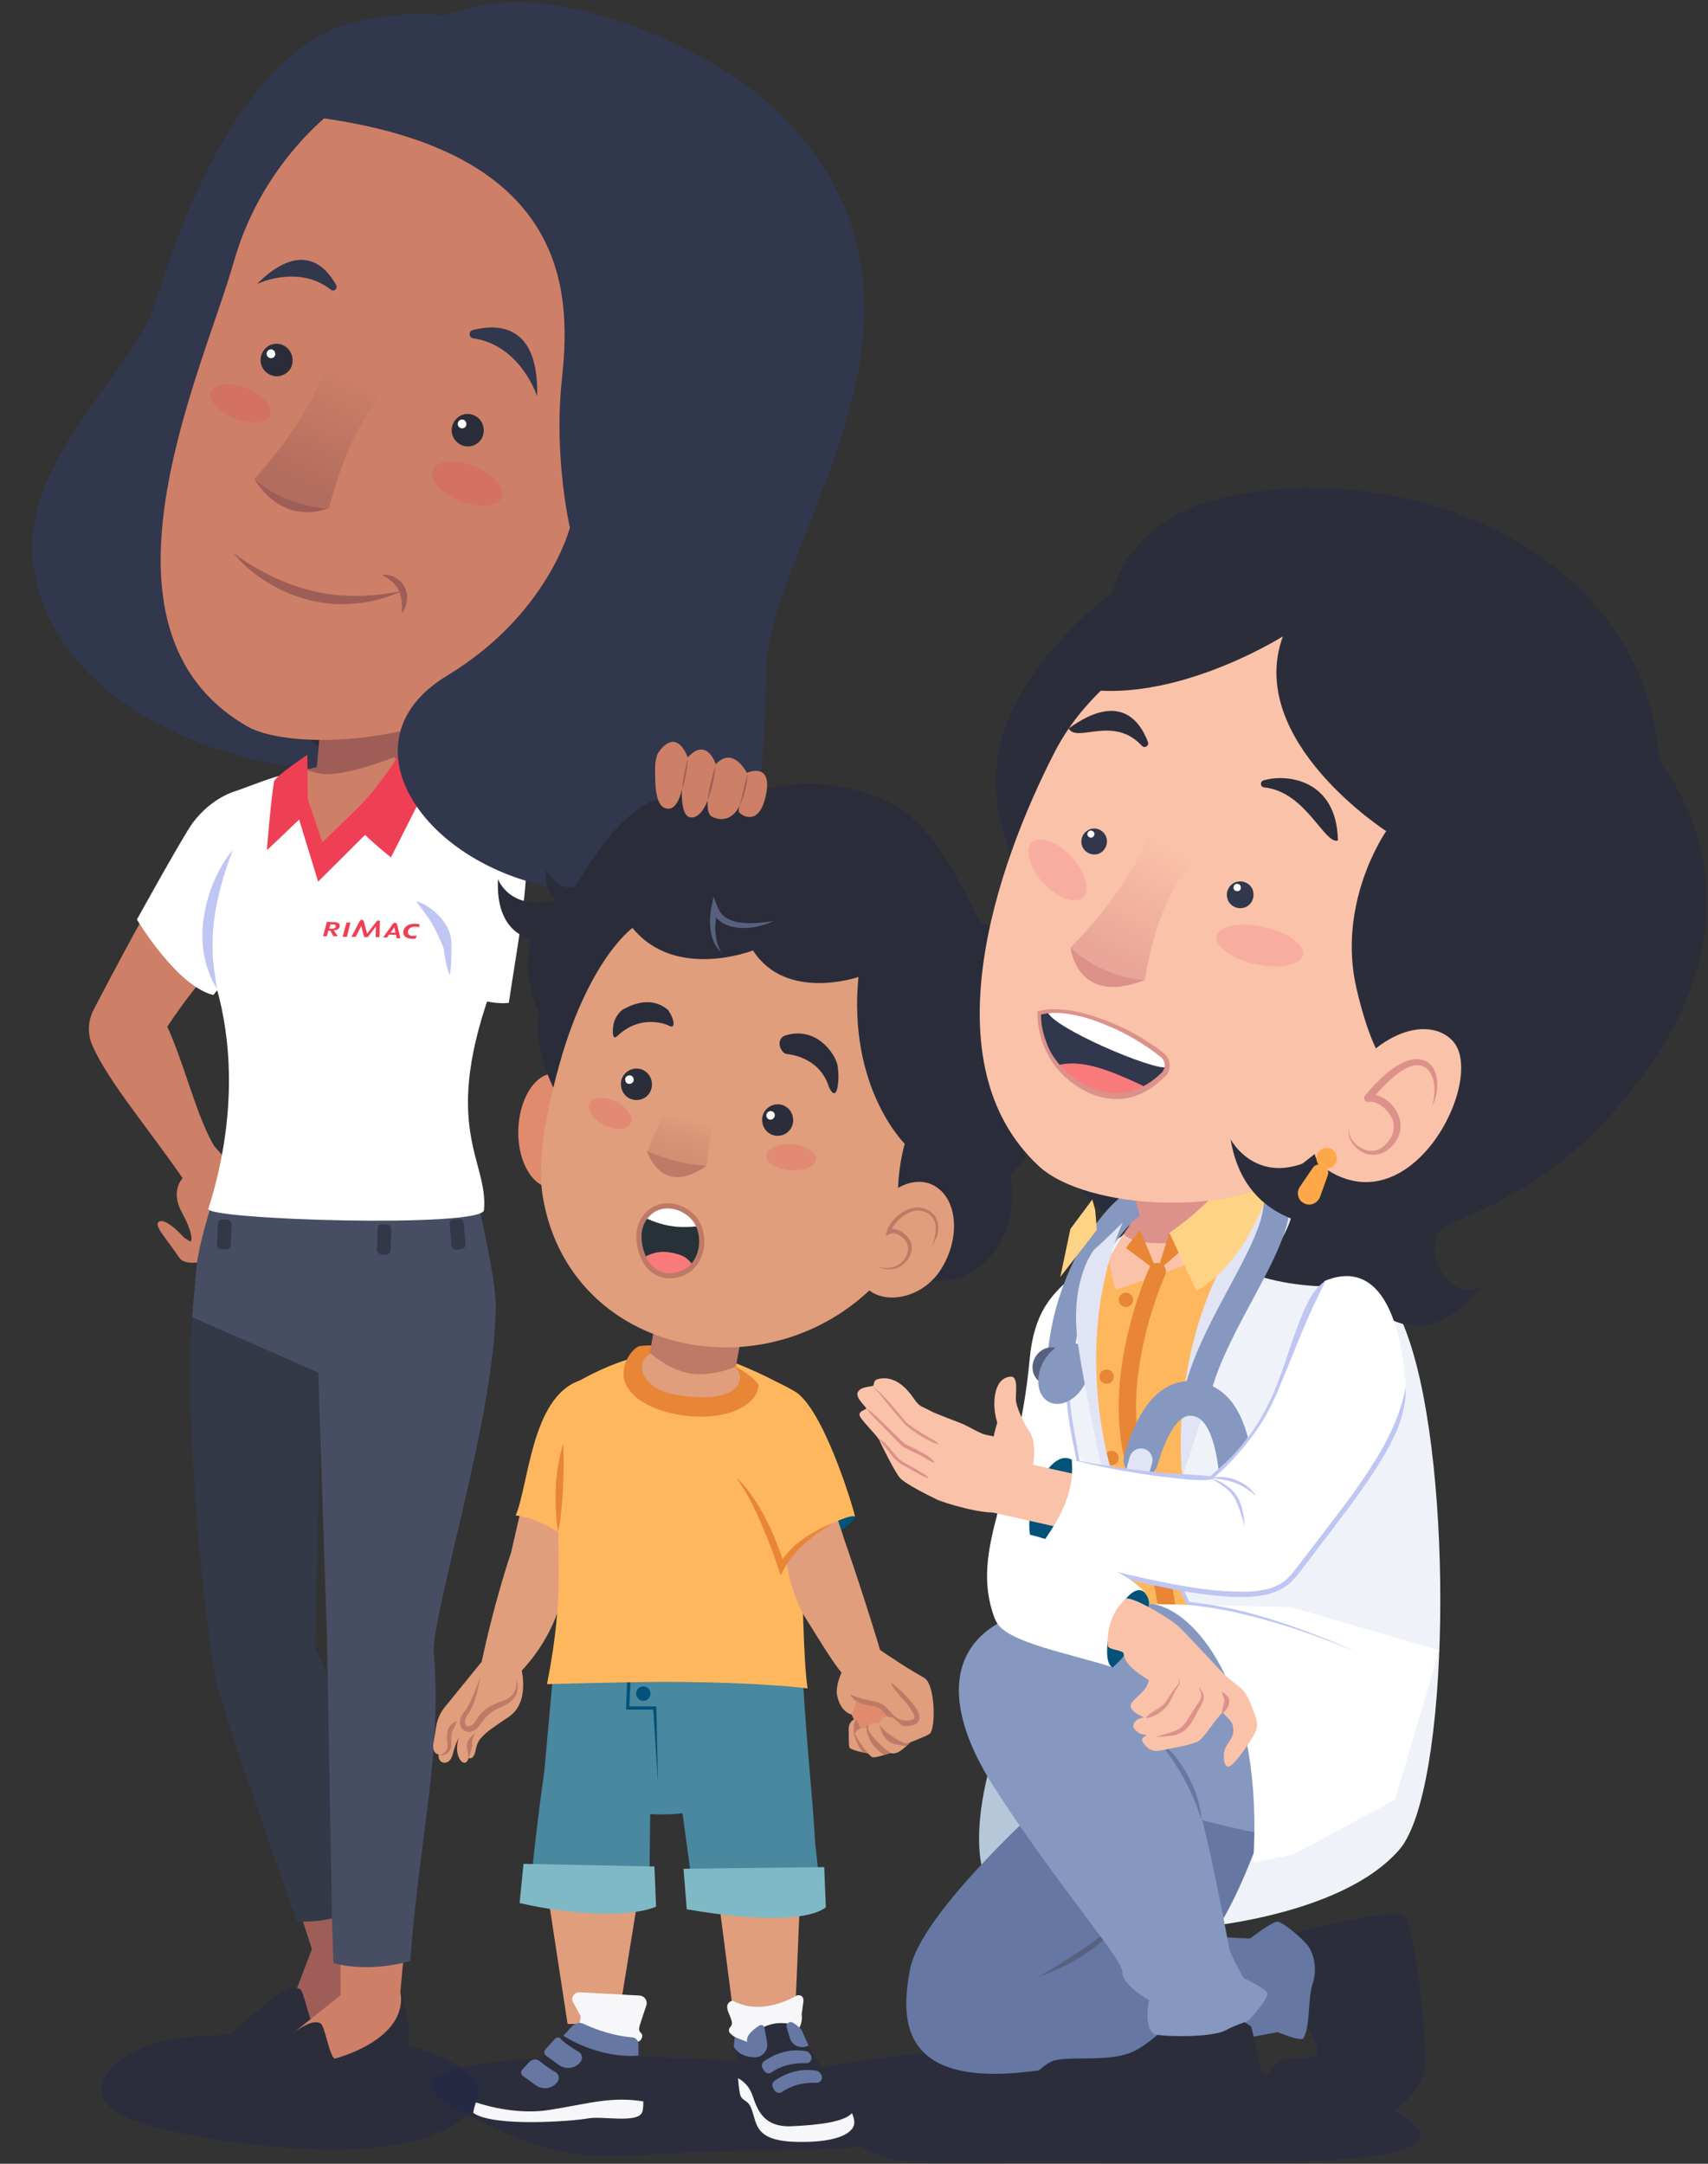 <svg width="240" height="304" viewBox="0 0 240 304" fill="none" xmlns="http://www.w3.org/2000/svg">
<rect x="0" y="0" width="240" height="304" fill="#333333" stroke="none"/>
<mask id="mask0" mask-type="alpha" maskUnits="userSpaceOnUse" x="0" y="0" width="240" height="304">
<rect width="240" height="304" fill="#C4C4C4"/>
</mask>
<g mask="url(#mask0)">
<path d="M26.122 165.09C26.122 165.09 23.645 166.789 25.571 170.369C27.498 173.95 26.764 174.455 26.764 174.455L25.847 173.858C25.847 173.858 23.461 171.15 22.406 171.609C21.442 172.022 23.277 173.858 25.159 176.659C26.397 178.541 31.627 176.383 33.554 175.695C36.995 174.409 32.499 163.713 32.499 163.713L29.701 160.591L26.122 165.09Z" fill="#CE7F67"/>
<path opacity="0.15" d="M27.407 286.102C16.166 286.837 9.973 294.136 17.634 297.441C23.599 300.012 37.592 302.124 48.144 301.986C65.761 301.711 72.184 293.677 63.238 289.591C58.054 287.204 52.044 284.541 27.407 286.102Z" fill="#001177"/>
<path d="M35.344 247.724L43.831 273.845L40.757 281.879L44.886 285.322L52.686 277.334L52.181 273.294L46.722 247.724H35.344Z" fill="#9E5E57"/>
<path d="M30.526 287.617C31.169 286.561 38.005 280.961 38.188 280.823C39.243 280.18 40.987 278.849 42.134 279.446C42.776 279.767 43.372 284.082 44.152 284.404C49.016 280.226 51.814 275.819 52.181 271.136C52.181 271.136 54.842 273.202 55.989 276.37C56.264 277.15 55.989 278.527 55.209 279.262C47.41 286.699 49.153 290.142 41.675 290.968C34.151 291.795 28.645 290.693 30.526 287.617Z" fill="#2B2E3A"/>
<path d="M47.639 249.698L47.869 280.318L41.124 285.689L48.97 291.795L56.769 283.807L56.264 279.767L59.017 249.698H47.639Z" fill="#CE7F67"/>
<path d="M56.264 279.767C56.264 279.767 58.145 285.23 57.228 288.489C56.998 289.27 55.852 290.004 54.888 290.326C46.813 293.08 49.841 294.687 42.363 295.467C34.747 296.294 31.536 295.513 33.417 292.437C34.059 291.381 40.895 285.781 41.078 285.643C42.134 285 43.877 283.669 45.024 284.266C45.666 284.587 46.263 288.902 47.043 289.224C47.089 289.224 57.457 286.607 56.264 279.767Z" fill="#2B2E3A"/>
<path d="M56.035 106.053C56.035 106.053 51.08 102.793 43.235 106.053L42.455 109.955L56.907 109.22L56.035 106.053Z" fill="#B92B36"/>
<path d="M71.612 7.171C71.612 7.171 67.719 -0.811 50.371 2.953C33.024 6.717 24.383 34.534 21.483 43.405C18.584 52.276 2.347 65.368 4.727 79.883C8.681 103.946 43.476 110.227 50.712 107.508C57.947 104.79 45.982 79.959 45.982 79.959C45.982 79.959 43.016 54.688 49.65 31.704C56.316 8.776 71.612 7.171 71.612 7.171Z" fill="#31374C"/>
<path d="M81.992 94.645L85.716 76.49L45.982 57.621L29.345 89.046C29.345 89.046 51.123 118.027 66.396 111.901C81.669 105.775 81.992 94.645 81.992 94.645Z" fill="#2A2D39"/>
<path d="M44.833 109.593C44.018 109.09 43.336 108.622 42.775 108.234C43.748 107.972 44.52 107.751 44.52 107.751L45.774 93.496L57.88 95.647L55.93 110.19C55.93 110.19 55.963 110.246 55.983 110.347C53.208 110.601 47.246 111.048 44.833 109.593Z" fill="#9E5E57"/>
<path d="M39.289 109.404C39.794 109.175 41.078 108.394 42.134 107.798C42.776 108.073 43.556 108.348 44.474 108.578C47.18 109.358 52.778 107.384 55.439 106.374C55.897 107.109 58.558 111.241 59.476 111.7C63.192 113.628 60.439 116.933 60.439 116.933L48.282 124.324L32.178 115.923C32.224 115.923 32.958 112.572 39.289 109.404Z" fill="#CE7F67"/>
<path d="M48.701 14.15C48.701 14.15 37.203 21.43 32.835 36.846C28.467 52.263 11.093 88.385 34.7 102.03C41.082 105.689 62.788 104.804 75.991 93.465C92.774 79.046 104.202 55.541 103.833 50.357C103.145 41.047 73.252 1.052 48.701 14.15Z" fill="#CE7F67"/>
<path d="M66.802 58.447C65.733 57.828 64.347 58.217 63.76 59.343C63.141 60.413 63.529 61.8 64.642 62.431C65.712 63.05 67.098 62.661 67.729 61.547C68.272 60.409 67.883 59.022 66.802 58.447Z" fill="#2A2D39"/>
<path d="M65.223 59.022C64.937 58.85 64.523 58.977 64.395 59.276C64.224 59.562 64.35 59.976 64.649 60.104C64.935 60.276 65.349 60.149 65.476 59.85C65.604 59.552 65.51 59.194 65.223 59.022Z" fill="white"/>
<path d="M39.948 48.59C38.879 47.971 37.492 48.36 36.905 49.486C36.286 50.556 36.675 51.943 37.788 52.574C38.857 53.193 40.243 52.804 40.874 51.69C41.417 50.552 41.017 49.209 39.948 48.59Z" fill="#2A2D39"/>
<path d="M38.369 49.165C38.082 48.993 37.668 49.12 37.541 49.419C37.369 49.705 37.496 50.119 37.794 50.247C38.08 50.419 38.494 50.292 38.622 49.993C38.749 49.695 38.655 49.337 38.369 49.165Z" fill="white"/>
<path d="M36.1 39.907C36.1 39.907 41.89 37.086 46.481 40.693C46.909 41.045 47.519 40.543 47.227 40.037C45.661 37.193 42.19 33.84 36.1 39.907Z" fill="#31374C"/>
<path opacity="0.2" d="M60.819 66.064C60.262 67.436 62.02 69.38 64.685 70.427C67.349 71.474 69.936 71.216 70.493 69.845C71.051 68.473 69.292 66.528 66.627 65.482C63.963 64.435 61.332 64.681 60.819 66.064Z" fill="#EF3F54"/>
<path opacity="0.2" d="M29.634 54.999C29.18 56.161 30.676 57.845 32.941 58.785C35.263 59.692 37.504 59.484 37.957 58.323C38.411 57.161 36.927 55.433 34.65 54.537C32.372 53.642 30.131 53.849 29.634 54.999Z" fill="#EF3F54"/>
<path d="M75.475 55.685C75.475 55.685 73.214 48.521 66.498 47.529C65.854 47.452 65.814 46.538 66.429 46.37C70.151 45.419 75.733 45.679 75.475 55.685Z" fill="#31374C"/>
<path d="M35.746 67.283C35.746 67.283 39.207 73.866 46.182 71.41C46.182 71.41 40.617 71.44 35.746 67.283Z" fill="#9E5E57"/>
<path opacity="0.56" d="M47.112 46.137C47.112 46.137 46.781 55.173 35.746 67.283C35.746 67.283 40.396 71.38 46.239 71.377C46.239 71.377 48.977 59.564 54.465 54.856C54.465 54.856 51.314 49.069 47.112 46.137Z" fill="url(#paint0_linear)"/>
<path d="M52.135 267.142C47.456 270.494 41.767 269.943 41.767 269.943C41.767 269.943 32.04 242.903 30.48 236.568C28.966 230.325 25.755 199.429 26.994 185.06L44.611 192.772L44.932 202.642L44.29 231.656C48.694 239.736 51.218 263.011 52.089 266.775" fill="#343948"/>
<path d="M26.994 185.06C27.269 182.076 27.452 179.597 27.636 177.852C27.957 174.18 30.893 165.457 30.893 165.457L40.666 161.463L53.099 161.785L61.999 161.326L67.367 169.864C67.367 169.864 69.615 179.643 69.661 183.269C69.707 198.189 60.898 225.78 60.944 232.023C62.137 246.3 59.017 257.456 57.641 275.498C57.641 275.498 52.319 277.242 46.859 275.819C46.859 275.819 46.859 275.819 46.676 270.494L45.942 229.865L44.703 192.818L26.994 185.06Z" fill="#474E64"/>
<path d="M30.48 174.868L30.618 171.93C30.618 171.563 30.939 171.334 31.26 171.334L31.949 171.379C32.316 171.379 32.545 171.701 32.545 172.022L32.407 174.96C32.407 175.327 32.086 175.557 31.765 175.557L31.077 175.511C30.756 175.511 30.48 175.19 30.48 174.868Z" fill="#323847"/>
<path d="M63.422 174.96L63.192 172.022C63.146 171.655 63.422 171.379 63.788 171.333L64.477 171.287C64.844 171.242 65.119 171.517 65.165 171.884L65.394 174.822C65.44 175.19 65.165 175.465 64.798 175.511L64.11 175.557C63.743 175.603 63.422 175.327 63.422 174.96Z" fill="#323847"/>
<path d="M52.961 175.557L53.053 172.619C53.053 172.252 53.374 171.976 53.695 172.022L54.383 172.068C54.75 172.068 55.026 172.389 54.98 172.711L54.888 175.649C54.888 176.016 54.567 176.291 54.246 176.246H53.557C53.236 176.2 52.961 175.878 52.961 175.557Z" fill="#323847"/>
<path d="M35.665 120.422C35.344 115.785 34.61 111.608 33.6 111.929C32.132 112.434 30.572 113.123 29.517 114.087C25.663 117.622 13.781 140.667 13.138 141.907C12.358 143.422 12.267 145.258 12.955 146.819C15.157 151.96 21.442 159.26 26.076 166.146L29.104 162.29L30.251 161.28C27.682 157.148 25.939 149.527 23.507 144.248C23.507 144.248 29.288 135.204 34.747 131.577C35.802 130.981 35.986 125.426 35.665 120.422Z" fill="#CE7F67"/>
<path d="M33.233 111.103C33.233 111.103 29.838 111.929 27.085 115.602C25.755 117.392 19.24 129.19 19.24 129.19C19.24 129.19 24.837 138.555 29.976 139.795L38.188 129.558C38.188 129.604 39.84 111.47 33.233 111.103Z" fill="white"/>
<path d="M29.288 169.819C33.6 156.138 32.27 145.304 30.48 138.969C27.498 128.364 32.774 119.458 32.774 119.458L33.233 111.103C33.233 111.103 35.114 110.414 36.995 109.726C38.922 109.037 41.354 108.394 41.354 108.394C41.354 108.394 43.648 120.422 45.024 120.376C45.85 120.376 55.072 108.027 55.072 108.027C55.072 108.027 58.329 108.532 59.43 108.945C59.43 108.945 67.321 111.883 68.881 112.847C68.376 112.618 69.569 137.546 69.569 137.546C61.632 158.433 68.652 162.887 68.009 170.002C67.826 172.573 28.783 171.379 29.288 169.819Z" fill="white"/>
<path d="M43.235 113.995C40.666 116.474 37.5 119.458 37.5 119.458C37.5 119.458 38.005 112.939 38.509 109.771C38.876 108.899 43.189 106.053 43.189 106.053C43.189 106.053 43.281 112.664 43.235 113.995Z" fill="#EF3F54"/>
<path d="M42.455 109.955L45.299 118.356L53.971 109.909L56.035 112.572L44.703 123.865L41.675 113.995L42.455 109.955Z" fill="#EF3F54"/>
<path d="M56.035 106.053C56.035 106.053 53.42 110.552 49.107 114.73C49.704 116.29 54.934 120.468 54.934 120.468L60.806 108.853L56.035 106.053Z" fill="#EF3F54"/>
<path d="M73.974 120.973C73.974 114.27 68.927 112.847 68.927 112.847C67.138 112.48 61.816 112.067 60.577 119.228C59.889 123.039 57.136 129.19 56.218 135.709C60.715 137.499 66.862 141.402 71.496 140.897C72.597 133.551 73.974 126.252 73.974 120.973Z" fill="white"/>
<path d="M58.467 126.62C59.476 126.895 60.394 127.492 61.173 128.18C61.586 128.548 61.953 128.915 62.275 129.374C62.596 129.787 62.871 130.292 63.1 130.797C63.284 131.302 63.422 131.853 63.422 132.45C63.422 132.725 63.422 133.001 63.422 133.276V134.011C63.422 135.021 63.376 136.031 63.192 137.04C62.825 136.076 62.596 135.066 62.458 134.102L62.366 133.368C62.32 133.138 62.229 132.909 62.137 132.725C61.953 132.312 61.77 131.899 61.586 131.486C61.219 130.659 60.806 129.879 60.256 129.053C59.66 128.226 59.109 127.446 58.467 126.62Z" fill="#BFC6F2"/>
<path d="M30.48 138.923C30.251 138.555 30.067 138.188 29.838 137.775L29.563 137.178C29.471 136.995 29.425 136.765 29.334 136.581C29.196 136.168 29.058 135.755 28.921 135.342C28.829 134.929 28.737 134.47 28.645 134.056C28.37 132.312 28.37 130.568 28.645 128.823C28.921 127.079 29.379 125.426 30.067 123.819C30.756 122.258 31.581 120.697 32.728 119.412C31.49 122.58 30.572 125.793 30.113 129.053C29.884 130.659 29.838 132.312 29.884 133.919C29.93 135.617 30.251 137.224 30.48 138.923Z" fill="#BFC6F2"/>
<path d="M108.441 14.901C137.944 42.529 108.141 75.227 107.663 94.205C107.13 115.164 107.053 123.603 87.861 125.209C63.52 127.242 45.371 105.459 62.822 94.927C76.99 86.366 80.081 74.124 80.081 74.124C80.081 74.124 77.809 64.343 78.926 53.616C80.043 42.889 81.425 21.777 45.565 16.636C45.565 16.636 54.287 1.103 71.362 0.308C83.536 -0.28 100.773 7.713 108.441 14.901Z" fill="#31374C"/>
<path d="M32.777 77.656C34.469 78.965 36.276 80.02 38.163 80.953C40.062 81.842 41.997 82.598 43.971 83.032C45.977 83.522 48.01 83.734 50.102 83.725C52.195 83.715 54.258 83.46 56.357 83.072C54.45 83.986 52.303 84.552 50.151 84.783C49.081 84.877 47.979 84.914 46.9 84.862C45.833 84.767 44.734 84.615 43.659 84.374C42.595 84.089 41.544 83.76 40.56 83.354C39.532 82.936 38.572 82.441 37.636 81.857C35.796 80.747 34.084 79.337 32.777 77.656Z" fill="#9E5E57"/>
<path d="M53.703 80.744C54.339 80.677 54.959 80.843 55.5 81.131C56.084 81.43 56.577 81.895 56.878 82.546C57.19 83.152 57.29 83.844 57.168 84.477C57.129 84.799 57.002 85.097 56.93 85.364C56.803 85.662 56.643 85.904 56.483 86.147C56.466 85.857 56.46 85.523 56.487 85.245L56.461 84.81C56.453 84.665 56.488 84.532 56.423 84.42C56.377 83.885 56.218 83.414 56.014 82.932C55.799 82.494 55.484 82.077 55.1 81.736C54.716 81.396 54.232 81.076 53.703 80.744Z" fill="#9E5E57"/>
<path d="M53.191 129.328C53.053 129.328 52.961 129.374 52.869 129.512L51.585 131.164L51.126 129.466C51.08 129.282 50.988 129.236 50.851 129.236C50.713 129.236 50.621 129.282 50.529 129.42L49.383 131.624H49.979L50.759 130.109L51.172 131.669H51.676L52.824 130.154L52.778 131.669H53.328L53.374 129.558C53.466 129.42 53.328 129.328 53.191 129.328Z" fill="#EF3F54"/>
<path d="M48.694 129.604L48.144 131.624H48.74L49.245 129.604H48.694Z" fill="#EF3F54"/>
<path d="M46.676 130.48H46.263L46.446 129.883H46.859C47.089 129.883 47.18 129.975 47.18 130.204C47.135 130.388 46.951 130.48 46.676 130.48ZM47.731 130.158C47.777 129.883 47.639 129.562 47.043 129.562L45.942 129.516L45.391 131.536H45.942L46.125 130.755H46.4L46.859 131.536H47.456L46.905 130.709C47.502 130.663 47.685 130.434 47.731 130.158Z" fill="#EF3F54"/>
<path d="M54.888 131.027L55.393 130.292L55.576 131.027H54.888ZM55.714 131.807H56.264L55.806 129.925C55.76 129.695 55.622 129.65 55.484 129.65C55.393 129.65 55.301 129.695 55.209 129.787L53.833 131.715H54.383L54.659 131.302L55.668 131.348L55.714 131.807Z" fill="#EF3F54"/>
<path d="M57.962 131.486C57.503 131.486 57.274 131.21 57.32 130.889C57.365 130.43 57.778 130.2 58.329 130.2C58.513 130.2 58.696 130.2 58.88 130.292L58.971 129.879C58.834 129.833 58.558 129.787 58.375 129.787C57.411 129.741 56.769 130.2 56.677 130.843C56.586 131.44 56.998 131.853 57.87 131.899C58.054 131.899 58.191 131.899 58.421 131.853L58.558 131.394C58.421 131.486 58.237 131.486 57.962 131.486Z" fill="#EF3F54"/>
<path opacity="0.15" d="M101.776 289.454C101.776 289.454 101.776 289.454 114.76 290.693C119.577 289.545 125.22 288.949 128.34 288.627C141.37 287.204 185.368 289.683 197.159 297.304C208.904 304.878 175.183 304.006 148.848 303.914C129.717 303.868 126.505 304.787 120.954 301.527C118.155 302.078 108.153 302.078 104.667 302.17C80.81 302.767 80.856 304.878 64.477 296.523C48.052 288.122 88.425 288.444 101.776 289.454Z" fill="#001177"/>
<path d="M76.497 263.057L79.754 284.358H86.774L90.398 262.093L76.497 263.057Z" fill="#E09E7D"/>
<path d="M100.446 262.735L103.611 287.25L111.594 286.378L112.604 262.047L100.446 262.735Z" fill="#E09E7D"/>
<path d="M91.362 254.885C94.344 255.023 95.904 254.747 95.904 254.747L97.51 266.592C104.713 268.244 108.842 267.28 115.311 265.995L114.531 258.787C114.164 252.085 113.475 246.851 112.833 236.155L112.604 233.125C98.381 231.013 90.811 232.39 77.69 235.512L76.497 248.734C76.497 248.734 74.616 262.047 74.524 266.637C81.131 268.336 85.81 268.198 91.224 266.821L91.362 254.885Z" fill="#49889E"/>
<path d="M88.609 235.742L88.425 239.965L88.196 239.736H92.004H92.233V239.965L92.463 250.57L91.775 240.011L92.004 240.195H88.196H87.967V239.965L88.15 235.696L88.609 235.742Z" fill="#035279"/>
<path d="M120.174 213.155C120.174 213.155 119.715 214.532 114.806 216.874C109.897 219.215 107.832 219.858 107.419 216.415C107.006 212.971 105.951 209.437 107.373 208.84C108.842 208.197 117.421 206.728 120.174 213.155Z" fill="#035279"/>
<path d="M123.844 231.931C124.578 232.482 125.633 233.079 126.322 233.584C127.927 234.64 129.579 235.558 129.946 235.788C131.368 236.752 131.506 242.444 130.726 243.5C130.405 243.913 127.652 244.831 127.652 244.831C127.652 244.831 126.643 246.117 125.954 246.254C125.266 246.392 124.716 246.254 124.716 246.254C124.716 246.254 123.018 246.943 122.697 246.805C122.376 246.668 121.963 246.346 121.963 246.346C121.963 246.346 119.486 245.933 119.348 245.474C119.256 245.153 119.256 243.729 119.256 242.811C119.256 242.306 119.531 241.847 119.99 241.572L119.669 240.883C119.669 240.883 118.063 240.608 117.605 238.083C117.421 236.843 118.155 234.502 119.669 232.758C121.137 231.105 122.697 231.059 123.844 231.931Z" fill="#E09E7D"/>
<path d="M120.449 238.726L119.715 240.837L120.036 241.572L120.862 243.316L123.339 243.73L126.046 241.251L124.991 239.139L120.449 238.726Z" fill="#E08B6E"/>
<path d="M120.128 241.71C120.128 241.71 119.715 243.133 120.174 244.28C120.633 245.428 121.183 246.163 121.183 246.163C121.458 246.254 121.963 246.3 122.468 246.392L120.403 241.664L120.128 241.71Z" fill="#BD7A66"/>
<path d="M125.037 246.3C125.037 246.3 122.926 247.081 122.514 246.851C122.101 246.622 120.678 244.785 120.128 243.592C120.587 242.444 121.963 242.811 121.963 242.811" fill="#E09E7D"/>
<path fill-rule="evenodd" clip-rule="evenodd" d="M121.596 236.476L121 238.771C121 238.771 123.248 239.231 123.752 239.69C124.257 240.149 124.991 241.159 125.679 241.618C126.367 242.077 130.68 242.903 127.836 239.46C126.734 238.083 124.073 234.64 124.073 234.64L121.596 236.476Z" fill="#E09E7D"/>
<path d="M119.44 238.037C120.128 238.358 120.724 238.542 121.412 238.726C121.734 238.817 122.101 238.863 122.422 238.955C122.789 239.047 123.156 239.093 123.523 239.231C123.89 239.368 124.257 239.598 124.532 239.873C124.807 240.149 125.037 240.424 125.266 240.7C125.725 241.205 126.276 241.572 126.918 241.71C127.239 241.755 127.514 241.755 127.835 241.71C127.973 241.664 128.111 241.618 128.294 241.572C128.386 241.526 128.478 241.48 128.478 241.388C128.524 241.251 128.478 240.929 128.294 240.654C128.157 240.378 127.927 240.103 127.744 239.781C127.331 239.231 126.872 238.68 126.367 238.175C126.138 237.899 125.909 237.624 125.679 237.348C125.496 237.027 125.22 236.752 125.175 236.338C125.45 236.614 125.725 236.798 126 237.027C126.276 237.257 126.551 237.486 126.826 237.762C127.331 238.267 127.835 238.817 128.294 239.414C128.524 239.69 128.753 240.011 128.937 240.378C129.028 240.562 129.12 240.746 129.166 240.975C129.212 241.205 129.258 241.434 129.12 241.71C129.028 241.985 128.753 242.169 128.57 242.26C128.386 242.352 128.203 242.398 127.973 242.444C127.56 242.536 127.147 242.536 126.734 242.444C125.954 242.26 125.266 241.755 124.762 241.205C124.486 240.929 124.303 240.654 124.073 240.424C123.844 240.195 123.569 240.011 123.293 239.873C123.018 239.736 122.651 239.736 122.33 239.644C121.963 239.598 121.596 239.506 121.229 239.414C120.862 239.277 120.495 239.139 120.174 238.955C119.898 238.68 119.623 238.404 119.44 238.037Z" fill="#BD7A66"/>
<path d="M82.415 209.804L79.663 219.582C79.663 219.582 79.984 227.57 73.331 234.686C71.542 236.568 65.578 243.821 67.413 234.777C69.294 225.458 71.817 218.113 71.817 218.113L74.524 206.361L82.415 209.804Z" fill="#E09E7D"/>
<path d="M72.138 230.784C72.138 230.784 75.625 238.404 71.496 241.205C69.202 242.765 68.376 243.27 67.551 244.235C67 244.831 66.908 245.612 66.771 246.163C66.45 247.356 65.853 246.989 65.853 246.989C65.348 248.779 63.559 246.713 64.477 244.189C64.477 244.189 64.064 244.739 63.605 246.484C63.192 248.228 61.449 247.861 61.632 246.484C61.632 246.484 60.577 246.438 60.944 244.694C61.311 242.995 61.128 241.526 62.55 239.781C63.972 238.037 67.551 233.63 67.551 233.63L72.138 230.784Z" fill="#E09E7D"/>
<path d="M67.505 235.604C67.367 236.384 67.184 237.165 67 237.899C66.771 238.68 66.541 239.414 66.174 240.149C66.082 240.332 65.991 240.516 65.853 240.7L65.669 240.929C65.624 240.975 65.578 241.067 65.532 241.159C65.394 241.434 65.302 241.801 65.348 242.077C65.394 242.352 65.578 242.582 65.807 242.536C66.037 242.536 66.358 242.398 66.541 242.169C66.771 241.939 66.954 241.618 67.184 241.25C67.413 240.929 67.688 240.608 68.009 240.332C68.652 239.781 69.432 239.414 70.166 239.139L70.716 238.955C70.9 238.909 71.037 238.817 71.221 238.726C71.542 238.542 71.817 238.312 72.047 238.037C72.505 237.486 72.689 236.706 72.505 235.925C72.873 236.614 72.827 237.578 72.414 238.312C72.184 238.68 71.863 238.955 71.542 239.231C71.221 239.46 70.808 239.644 70.441 239.827C69.753 240.103 69.065 240.47 68.56 240.975C68.285 241.205 68.055 241.48 67.826 241.801C67.597 242.077 67.413 242.444 67.092 242.765C66.954 242.949 66.725 243.087 66.495 243.179C66.404 243.224 66.266 243.27 66.128 243.316C65.991 243.316 65.853 243.362 65.715 243.316C65.44 243.316 65.165 243.133 64.981 242.949C64.798 242.719 64.706 242.49 64.66 242.26C64.569 241.755 64.706 241.296 64.936 240.929C64.981 240.837 65.073 240.745 65.119 240.654L65.302 240.424C65.44 240.286 65.532 240.149 65.624 239.965C66.037 239.322 66.312 238.588 66.633 237.899C66.954 237.073 67.229 236.338 67.505 235.604Z" fill="#BD7A66"/>
<path d="M64.201 241.755C64.064 242.306 63.789 242.719 63.605 243.133C63.422 243.5 63.422 243.913 63.422 244.418C63.422 244.648 63.422 244.923 63.422 245.198C63.376 245.474 63.33 245.795 63.146 246.025C62.963 246.254 62.733 246.438 62.458 246.53C62.183 246.622 61.907 246.622 61.678 246.576C62.183 246.484 62.596 246.208 62.779 245.795C62.871 245.612 62.871 245.382 62.871 245.153L62.825 244.418C62.779 244.143 62.779 243.913 62.825 243.638C62.825 243.362 62.917 243.041 63.054 242.765C63.284 242.306 63.697 241.985 64.201 241.755Z" fill="#BD7A66"/>
<path d="M66.771 243.5C66.587 243.775 66.495 244.051 66.404 244.372C66.312 244.648 66.358 244.923 66.358 245.198C66.312 245.52 66.22 245.841 66.128 246.163C66.037 246.484 65.945 246.759 65.807 247.081C65.807 246.759 65.761 246.438 65.716 246.117C65.67 245.795 65.624 245.52 65.578 245.198C65.624 244.831 65.807 244.464 65.991 244.234C66.266 243.913 66.495 243.684 66.771 243.5Z" fill="#BD7A66"/>
<path d="M72.46 212.926C72.46 212.926 74.845 212.971 78.424 215.267C84.388 219.077 85.26 219.582 85.26 219.582C85.26 219.582 85.031 213.476 86.453 207.003C87.233 203.331 88.838 196.215 85.168 196.077C85.168 196.077 83.058 193.323 81.314 194.012C74.662 196.445 74.295 208.61 72.46 212.926Z" fill="#FFB75E"/>
<path d="M100.308 190.339C100.308 190.339 92.968 187.493 81.36 194.012C78.929 198.832 78.791 206.177 78.516 211.181C78.103 218.618 79.479 223.301 76.864 236.614C76.864 236.614 88.701 236.292 93.61 236.292C107.052 236.338 113.475 237.211 113.475 237.211C112.237 228.58 113.429 202.55 109.117 194.149C105.171 192.038 100.308 190.339 100.308 190.339Z" fill="#FFB75E"/>
<path d="M105.538 208.427L110.447 219.307C110.447 219.307 111.227 224.311 113.2 227.34C115.173 230.37 118.66 236.614 120.082 236.43C121.504 236.246 125.954 239.185 123.248 230.416C120.541 221.648 118.797 216.782 118.797 216.782L114.852 204.8L105.538 208.427Z" fill="#E09E7D"/>
<path d="M120.174 213.155C120.174 213.155 120.357 212.237 114.806 215.037C109.897 217.516 109.713 220.041 109.713 220.041C109.713 220.041 105.309 212.834 103.52 206.453C102.51 202.826 105.492 194.517 109.117 194.149C109.117 194.149 109.989 194.517 111.686 195.481C115.632 197.868 119.715 211.181 120.174 213.155Z" fill="#FFB75E"/>
<path d="M116.916 214.073L115.907 214.716C115.586 214.946 115.265 215.129 114.943 215.359C114.301 215.818 113.705 216.323 113.108 216.828C112.512 217.333 111.961 217.884 111.503 218.48C110.998 219.031 110.539 219.674 110.218 220.317L109.713 221.327L109.346 220.271C108.979 219.169 108.566 218.067 108.153 216.965C107.924 216.415 107.74 215.864 107.511 215.359C107.282 214.808 107.052 214.257 106.823 213.752C106.364 212.696 105.859 211.64 105.309 210.584C104.758 209.574 104.162 208.564 103.428 207.6C104.345 208.381 105.08 209.299 105.768 210.309C106.456 211.273 107.052 212.329 107.603 213.385C108.153 214.441 108.658 215.542 109.071 216.644C109.53 217.746 109.897 218.848 110.264 219.995L109.392 219.904C109.851 219.123 110.356 218.526 110.906 217.93C111.457 217.333 112.099 216.828 112.741 216.323C113.384 215.864 114.072 215.405 114.806 215.037C115.402 214.624 116.136 214.349 116.916 214.073Z" fill="#E88636"/>
<path d="M78.424 215.267C78.24 214.211 78.149 213.201 78.103 212.145C78.057 211.089 78.057 210.079 78.103 209.023C78.149 207.968 78.24 206.958 78.424 205.902C78.607 204.846 78.791 203.836 79.158 202.826C79.204 203.882 79.204 204.938 79.204 205.948C79.204 207.004 79.158 208.013 79.112 209.069C79.066 210.125 78.975 211.135 78.883 212.191C78.791 213.201 78.653 214.257 78.424 215.267Z" fill="#E88636"/>
<path d="M106.59 194.777C106.178 197.807 101.434 199.636 96.077 198.866C90.664 198.128 87.323 195.582 87.634 192.572C87.834 190.817 88.947 189.554 89.725 189.15C89.725 189.15 91.964 188.627 97.525 189.692C101.988 190.596 106.702 193.856 106.59 194.777Z" fill="#E88636"/>
<path d="M98.018 193.068C100.243 193.114 102.06 192.569 103.411 191.991L104.709 184.729C104.709 184.729 104.732 181.21 98.641 179.998C92.562 178.742 92.016 182.258 92.454 183.428L91.314 190.115C93.027 191.495 95.414 193.014 98.018 193.068Z" fill="#BD7A66"/>
<path d="M103.381 192.268L103.411 191.991C102.06 192.569 100.243 193.113 98.018 193.068C95.414 193.014 92.982 191.482 91.359 190.127L91.322 190.26C89.193 191.242 89.872 195.146 95.116 195.98C104.582 197.555 104.705 193.159 103.381 192.268Z" fill="#E09E7D"/>
<path d="M105.584 287.204L110.585 286.469L110.768 286.378C112.099 285.781 112.833 284.404 112.65 282.98L112.879 281.282C112.971 280.639 112.695 280.272 112.053 280.318C109.117 281.97 105.814 282.613 102.969 281.098C102.464 281.144 102.097 281.603 102.189 282.108C102.235 282.613 102.556 283.118 102.74 283.715C103.153 284.909 102.235 284.633 102.464 285.459C102.556 285.689 102.877 285.964 103.336 286.24C103.611 288.168 105.584 287.204 105.584 287.204Z" fill="#F7F7FA"/>
<path d="M103.29 286.194C103.29 286.194 103.474 289.545 103.703 291.978C103.795 293.126 104.3 293.769 104.437 294.044C104.804 295.008 105.355 294.871 105.859 296.294C106.639 298.497 106.41 300.425 112.466 300.517C118.201 300.609 119.715 299.599 119.531 298.038C119.486 297.717 119.898 297.258 119.761 296.891C119.164 295.422 117.926 293.631 117.008 292.529C115.861 291.106 111.732 284.587 111.732 284.587C109.254 283.669 106.456 284.541 105.034 286.929C104.391 286.929 103.795 286.745 103.29 286.194Z" fill="#2B2E3A"/>
<path d="M111.273 298.727C106.548 298.956 106.226 295.33 105.492 293.815C104.988 292.805 104.162 292.208 103.703 291.978C103.795 293.126 103.933 294.09 104.024 294.366C104.391 295.33 105.125 294.917 105.63 296.386C106.41 298.589 106.135 300.839 112.145 300.93C117.88 301.022 120.22 299.599 120.036 297.992C119.99 297.671 119.898 297.304 119.715 296.891C118.568 298.13 115.127 298.543 111.273 298.727Z" fill="#F7F7FA"/>
<path d="M103.107 287.525C103.107 287.525 103.657 288.948 105.997 289.04C107.144 289.086 108.016 288.03 107.786 286.929L107.419 284.909C107.373 284.541 106.961 284.404 106.685 284.587C105.905 285.092 104.758 285.964 104.988 286.883L103.244 286.194L103.107 287.525Z" fill="#6677A3"/>
<path d="M110.998 286.378L110.539 284.863C110.402 284.404 110.86 283.944 111.319 284.128C111.686 284.312 112.145 284.633 112.65 285.23L113.613 287.388C112.604 287.938 111.319 287.433 110.998 286.378Z" fill="#6677A3"/>
<path d="M107.374 289.591C108.337 288.903 110.447 287.709 113.246 288.168C113.43 288.214 113.613 288.306 113.751 288.49L113.888 288.673C114.255 289.178 113.888 289.913 113.246 289.867C111.916 289.821 110.08 290.004 108.429 291.152C108.062 291.427 107.557 291.29 107.328 290.877L107.144 290.555C106.961 290.234 107.052 289.821 107.374 289.591Z" fill="#6677A3"/>
<path d="M108.842 292.346C109.805 291.657 111.916 290.463 114.714 290.922C114.898 290.968 115.081 291.06 115.219 291.244L115.356 291.427C115.723 291.932 115.356 292.667 114.714 292.621C113.384 292.575 111.548 292.759 109.897 293.906C109.53 294.182 109.025 294.044 108.796 293.631L108.612 293.31C108.429 292.988 108.52 292.575 108.842 292.346Z" fill="#6677A3"/>
<path d="M121.78 242.306C121.78 242.306 121.367 244.739 124.257 246.576L125.725 246.117L121.78 242.306Z" fill="#BD7A66"/>
<path d="M123.706 242.215C123.706 242.215 122.238 241.572 121.963 242.857C122.192 243.821 124.808 246.346 125.45 246.346C126.551 246.346 127.973 244.694 127.973 244.694L123.706 242.215Z" fill="#E09E7D"/>
<path d="M123.569 242.169C123.569 242.169 123.844 244.648 125.817 245.061C127.331 245.382 127.423 245.29 127.423 245.29C127.698 245.061 127.881 244.831 128.019 244.602L123.569 242.169Z" fill="#BD7A66"/>
<path d="M125.496 241.342C125.496 241.342 123.89 240.7 123.569 242.169C123.752 242.995 126.276 244.694 127.193 244.923C127.193 244.923 127.836 244.923 128.982 244.326L125.496 241.342Z" fill="#E09E7D"/>
<path d="M83.137 156.407C83.003 158.609 82.288 164.794 81.341 166.151C80.393 167.508 78.625 167.018 77.281 166.884C74.562 166.559 72.579 162.722 72.847 158.319C73.116 153.915 75.484 150.522 78.203 150.847C80.89 151.116 83.418 151.959 83.137 156.407Z" fill="#E08B6E"/>
<path d="M122.33 171.701C122.33 171.701 120.587 180.653 111.686 180.102C111.686 180.102 118.706 171.792 118.568 166.054" fill="#2A2D39"/>
<path d="M85.56 129.972C85.56 129.972 74.182 155.735 76.27 168.128C80.335 192.454 113.119 197.158 127.192 175.239C134.164 168.12 131.747 160.352 131.747 160.352L133.423 138.331C133.423 138.331 106.743 112.12 85.56 129.972Z" fill="#E09E7D"/>
<path d="M109.594 159.548C108.398 159.74 107.295 158.91 107.115 157.67C106.923 156.473 107.753 155.369 108.949 155.177C110.145 154.984 111.248 155.814 111.427 157.055C111.619 158.251 110.778 159.399 109.594 159.548Z" fill="#2B2E3A"/>
<path d="M108.36 157.3C108.014 157.347 107.741 157.129 107.694 156.782C107.647 156.436 107.866 156.163 108.212 156.116C108.558 156.069 108.831 156.287 108.878 156.634C108.893 156.924 108.662 157.241 108.36 157.3Z" fill="white"/>
<path d="M89.753 154.525C88.557 154.717 87.454 153.887 87.274 152.647C87.082 151.45 87.911 150.346 89.107 150.154C90.303 149.961 91.406 150.791 91.586 152.032C91.766 153.272 90.936 154.376 89.753 154.525Z" fill="#2B2E3A"/>
<path d="M88.519 152.277C88.172 152.324 87.9 152.106 87.853 151.759C87.806 151.413 88.025 151.14 88.371 151.093C88.717 151.046 88.99 151.264 89.037 151.611C89.096 151.913 88.865 152.23 88.519 152.277Z" fill="white"/>
<path d="M127.068 173.109C125.047 167.69 127.13 160.692 127.13 160.692C127.13 160.692 119.115 152.85 120.627 137.262C120.627 137.262 110.463 140.781 105.806 133.535C105.806 133.535 94.911 137.804 88.878 130.368C88.878 130.368 81.883 135.337 77.752 152.818C77.752 152.818 74.827 147.053 75.793 142.367C74.517 139.583 73.575 135.94 74.603 131.89C74.603 131.89 69.587 131.262 69.975 123.509C69.975 123.509 71.605 128.105 78.159 126.444C78.159 126.444 76.294 124.927 76.752 122.243C76.752 122.243 78.561 125.508 80.904 124.442C80.904 124.442 86.416 114.346 92.042 112.428C97.668 110.509 102.357 113 102.357 113C102.357 113 110.108 108.05 120.682 111.124C127.688 113.161 131.208 116.09 137.761 129.721C137.761 129.721 150.238 131.94 148.3 149.41C146.915 161.794 141.96 164.898 141.96 164.898C141.96 164.898 143.801 173.03 137.619 177.986C133.835 180.987 129.149 179.688 129.149 179.688" fill="#2A2D39"/>
<path opacity="0.5" d="M99.278 163.787C99.278 163.787 100.221 156.95 100.387 155.662C100.554 154.374 95.602 152.144 94.544 153.9C93.486 155.655 90.925 161.805 90.925 161.805C90.925 161.805 93.372 165.341 99.278 163.787Z" fill="url(#paint1_linear)"/>
<path d="M90.893 161.748C92.82 166.475 96.251 165.949 99.278 163.787C99.278 163.787 97.109 163.71 95.031 163.134C92.632 162.516 90.893 161.748 90.893 161.748Z" fill="#BD7A66"/>
<path d="M110.532 148.089C110.532 148.089 115.135 148.316 116.48 152.738C117.748 155.377 118.044 151.219 117.653 149.538C117.249 147.902 114.566 144.014 110.141 145.551C108.93 146.311 109.8 147.981 110.532 148.089Z" fill="#2A2D39"/>
<path d="M93.894 144.049C93.894 144.049 90.143 142.295 86.709 145.583C86.058 146.212 86.023 144.964 86.204 143.966C86.341 142.956 87.179 141.997 87.562 141.817C87.945 141.638 91.181 139.581 93.871 141.899C94.859 143.316 94.945 144.721 93.894 144.049Z" fill="#2A2D39"/>
<path d="M122.661 170.458C120.21 174.495 119.445 179.142 122.096 181.258C124.791 183.387 129.931 182.191 132.339 178.143C134.79 174.106 134.594 169.145 131.899 167.016C129.261 164.856 125.113 166.422 122.661 170.458Z" fill="#E09E7D"/>
<path d="M130.923 175.178C131.281 174.229 131.575 173.167 131.467 172.184C131.412 171.693 131.213 171.209 130.877 170.878C130.552 170.502 130.135 170.291 129.648 170.156C128.72 169.899 127.765 170.253 126.937 170.834C126.53 171.102 126.186 171.483 125.842 171.864C125.543 172.257 125.288 172.663 125.165 173.106L124.728 172.794C125.268 172.562 125.811 172.665 126.241 172.832C126.671 172.999 127.064 173.298 127.4 173.63C127.737 173.961 127.992 174.413 128.091 174.917C128.202 175.376 128.099 175.919 127.888 176.337C127.554 177.198 126.79 177.891 125.948 178.182C125.062 178.46 124.141 178.348 123.337 177.982C124.177 178.215 125.079 178.227 125.833 177.911C126.586 177.596 127.193 176.955 127.458 176.171C127.767 175.399 127.553 174.625 127 174.043C126.74 173.78 126.379 173.537 126.037 173.395C125.696 173.253 125.273 173.231 125.047 173.359L124.438 173.666L124.61 173.047C124.782 172.428 125.049 171.978 125.405 171.552C125.761 171.127 126.149 170.758 126.625 170.414C127.089 170.114 127.585 169.87 128.145 169.739C128.705 169.609 129.285 169.579 129.847 169.782C130.366 169.974 130.904 170.266 131.26 170.698C131.616 171.13 131.791 171.703 131.833 172.238C131.875 172.774 131.772 173.317 131.625 173.848C131.382 174.209 131.19 174.728 130.923 175.178Z" fill="#BD7A66"/>
<path opacity="0.2" d="M88.621 157.846C89.07 156.937 88.146 155.563 86.556 154.776C84.966 153.99 83.313 154.09 82.863 154.999C82.414 155.908 83.339 157.282 84.928 158.069C86.518 158.855 88.171 158.755 88.621 157.846Z" fill="#EF3F54"/>
<path opacity="0.2" d="M111.031 164.432C112.951 164.575 114.569 163.871 114.645 162.859C114.72 161.848 113.225 160.913 111.304 160.77C109.384 160.627 107.766 161.331 107.691 162.342C107.615 163.354 109.111 164.289 111.031 164.432Z" fill="#EF3F54"/>
<path d="M108.661 129.42C107.951 129.747 107.165 130.006 106.404 130.176C105.643 130.346 104.817 130.403 104.017 130.372C103.228 130.296 102.364 130.152 101.585 129.698C101.224 129.455 100.863 129.212 100.583 128.848C100.303 128.485 100.123 128.102 99.944 127.718L100.813 127.674C100.723 128.172 100.62 128.716 100.573 129.227C100.527 129.738 100.468 130.293 100.522 130.785C100.52 131.308 100.618 131.812 100.749 132.372C100.891 132.888 101.091 133.372 101.39 133.836C100.965 133.48 100.621 133.004 100.378 132.507C100.135 132.011 100.004 131.451 99.874 130.891C99.788 130.343 99.758 129.763 99.772 129.195C99.787 128.628 99.846 128.072 99.961 127.485L100.277 126.001L100.83 127.44C101.081 128.081 101.501 128.626 102.115 128.987C102.685 129.336 103.393 129.532 104.125 129.639C105.512 129.786 107.074 129.647 108.661 129.42Z" fill="#57617F"/>
<path d="M90.307 176.401C91.17 178.784 93.599 179.981 96.123 178.775C98.761 177.506 99.223 173.775 97.864 171.636C96.505 169.497 93.081 168.452 91.012 170.594C89.217 172.431 89.754 174.961 90.307 176.401Z" fill="#273238"/>
<path d="M91.014 170.595C93.083 168.453 96.053 169.419 97.402 171.079C97.65 171.386 98.127 171.9 98.161 172.29C96.02 172.459 93.834 172.615 90.513 171.028C90.7 170.698 90.682 170.932 91.014 170.595Z" fill="white"/>
<path d="M93.959 175.937C96.11 176.247 96.663 176.829 97.395 177.794C97.157 177.967 96.349 178.648 96.079 178.764C93.668 179.905 91.379 178.89 90.41 176.716C91.269 176.192 92.45 175.709 93.959 175.937Z" fill="#F97A7A"/>
<path d="M90.307 176.401C91.17 178.784 93.599 179.981 96.123 178.775C98.761 177.506 99.223 173.775 97.864 171.636C96.505 169.497 93.081 168.452 91.012 170.594C89.217 172.431 89.754 174.961 90.307 176.401Z" stroke="#BD7A66" stroke-width="0.728" stroke-miterlimit="10" stroke-linejoin="round"/>
<path d="M73.561 261.863L91.958 262.23L92.188 267.877C88.471 269.438 80.397 269.071 73.01 267.372L73.561 261.863Z" fill="#7FB9C6"/>
<path d="M96.041 262.552L115.815 262.322L116.045 267.969C113.751 269.759 106.869 270.035 96.5 268.244L96.041 262.552Z" fill="#7FB9C6"/>
<path d="M90.398 238.955C90.956 238.955 91.408 238.503 91.408 237.945C91.408 237.387 90.956 236.935 90.398 236.935C89.841 236.935 89.389 237.387 89.389 237.945C89.389 238.503 89.841 238.955 90.398 238.955Z" fill="#035279"/>
<path d="M89.389 286.791L82.278 286.148L82.186 286.102C81.635 285.827 81.314 285.23 81.406 284.633L81.59 283.256L80.534 281.328C80.167 280.685 80.672 279.859 81.452 279.905L89.848 280.364C90.582 280.41 91.041 281.098 90.811 281.787C90.49 282.705 90.123 283.853 89.894 284.541C89.527 285.781 90.444 285.459 90.215 286.24C89.939 287.066 89.389 286.791 89.389 286.791Z" fill="#F7F7FA"/>
<path d="M89.389 286.791C89.389 286.791 90.444 292.254 90.444 295.238C90.444 295.972 90.031 296.248 89.848 296.569C88.976 298.038 84.755 296.707 82.828 297.074C80.901 297.441 70.028 298.91 67.184 296.844C67.275 296.248 66.771 295.789 66.908 295.375C67.642 293.447 68.973 293.31 70.074 292.942C76.956 290.647 80.076 283.485 81.406 284.633C82.92 285.964 89.389 286.791 89.389 286.791Z" fill="#2B2E3A"/>
<path d="M77.231 296.431C72.964 297.12 68.652 295.972 66.862 295.376C66.725 295.789 66.587 296.294 66.495 296.845C69.34 298.91 80.718 297.992 82.645 297.625C84.572 297.258 89.297 298.314 90.169 296.89C90.352 296.615 90.398 296.018 90.398 295.238C85.856 294.503 82.691 295.559 77.231 296.431Z" fill="#F7F7FA"/>
<path d="M77.965 286.469L76.635 287.938C76.405 288.214 76.451 288.627 76.726 288.811L78.562 290.142C79.571 290.831 80.947 290.601 81.635 289.591C81.911 289.178 81.773 288.581 81.36 288.306C80.58 287.847 79.479 287.158 78.791 286.469C78.607 286.194 78.195 286.194 77.965 286.469Z" fill="#6677A3"/>
<path d="M74.387 289.683L73.377 290.785C73.148 291.06 73.194 291.473 73.469 291.657L75.304 292.988C76.314 293.677 77.69 293.447 78.378 292.438C78.653 292.024 78.516 291.428 78.103 291.152C77.46 290.785 76.543 290.188 75.855 289.591C75.442 289.224 74.799 289.27 74.387 289.683Z" fill="#6677A3"/>
<path d="M79.158 286.01C79.158 286.01 83.883 289.224 89.71 288.811V287.204C89.71 286.699 89.343 286.286 88.838 286.24C87.554 286.148 84.985 285.735 82.048 284.358C81.498 284.082 80.81 284.22 80.397 284.679L79.158 286.01Z" fill="#6677A3"/>
<path d="M139.718 227.249C136.139 217.47 142.975 209.528 144.673 191.074C145.269 184.325 147.793 181.892 150.545 179.459C157.29 176.383 161.006 189.559 165.594 194.058C166.741 207.738 166.557 214.946 165.915 227.983C162.658 230.6 167.016 232.574 160.272 232.62C153.298 232.666 141.461 232.023 139.718 227.249Z" fill="white"/>
<path d="M197.893 187.952C192.433 172.297 178.21 167.156 178.027 167.202C164.814 169.451 156.923 172.527 150.546 179.505C149.811 183.82 149.49 194.608 150.683 200.944C151.876 207.279 157.152 214.854 158.161 221.051C158.483 224.907 158.161 224.77 157.336 228.259C153.619 243.959 150.224 221.694 149.444 233.4C149.353 235.145 163.025 267.005 163.025 267.005L167.75 270.861C167.75 270.861 188.35 269.392 196.608 259.889C203.765 251.717 204.361 206.453 197.893 187.952Z" fill="#F0F2FA"/>
<path d="M150.546 179.505C150.316 181.158 150.224 182.81 150.133 184.463C150.041 186.116 150.041 187.768 150.041 189.421C150.087 192.726 150.178 196.078 150.637 199.337C151.188 202.596 151.83 205.856 152.427 209.115C153.023 212.375 153.573 215.68 153.986 218.985C153.344 215.726 152.702 212.467 152.06 209.207L151.096 204.295C150.775 202.642 150.408 201.036 150.178 199.383C149.949 197.73 149.811 196.078 149.766 194.379C149.674 192.726 149.674 191.028 149.72 189.375C149.811 186.116 149.949 182.764 150.546 179.505Z" fill="#BFC6F2"/>
<path d="M165.043 220.271L167.475 226.055L161.006 226.927L154.904 219.031L165.043 220.271Z" fill="#FFB75E"/>
<path d="M175.182 169.819C175.366 170.599 176.421 176.2 176.421 176.2L170.916 190.156L166.144 207.555L155.959 206.131L153.344 196.858L153.803 183.407L152.518 179L158.024 174.731L175.182 169.819Z" fill="#FFB75E"/>
<path d="M143.271 131.38C143.271 131.38 138.347 145.537 133.427 144.205C133.427 144.205 133.929 150.55 140.042 151.803C140.042 151.803 137.803 152.932 136.386 152.366C136.386 152.366 138.21 156.871 141.49 157.567C142.203 157.696 150.272 165.41 150.882 166.111C161.883 178.883 173.135 175.622 172.169 168.499C170.564 156.526 143.271 131.38 143.271 131.38Z" fill="#2B2E3A"/>
<path d="M233.064 106.844C233.064 106.844 249.843 125.972 230.506 151.551C222.901 161.623 215.505 167.204 202.807 172.343C202.807 172.343 199.858 174.863 202.956 179.333C204.866 182.053 207.926 180.954 207.926 180.954C207.926 180.954 199.709 193.099 190.092 180.665C190.092 180.665 173.566 182.191 168.283 173.019C163.085 163.788 181.683 164.496 181.683 164.496L233.064 106.844Z" fill="#2B2E3A"/>
<path d="M160.118 174.463C162.831 174.954 169.082 174.712 172.835 173.208C174.406 169.096 177.191 161.619 177.9 158.605L159.663 168.51L158.661 172.252L157.857 173.435C158.394 173.886 159.119 174.282 160.118 174.463Z" fill="#DC918B"/>
<path d="M160.118 174.463C159.119 174.282 158.354 173.864 157.839 173.372L155.862 176.791C155.862 176.791 156.157 179.884 156.847 181.203C162.237 179.287 171.768 175.921 171.768 175.921C171.768 175.921 172.221 174.808 172.839 173.105C169.104 174.672 162.831 174.954 160.118 174.463Z" fill="#FAC2A8"/>
<path d="M181.33 168.992L175.32 165.595C175.32 165.595 174.403 172.481 171.604 177.944C164.217 192.497 166.144 207.554 166.144 207.554L174.357 182.443C174.357 182.443 183.257 171.471 181.33 168.992Z" fill="#E1E4F4"/>
<path d="M158.207 183.636C158.765 183.636 159.217 183.184 159.217 182.627C159.217 182.069 158.765 181.617 158.207 181.617C157.65 181.617 157.198 182.069 157.198 182.627C157.198 183.184 157.65 183.636 158.207 183.636Z" fill="#E88636"/>
<path d="M155.5 194.425C156.058 194.425 156.51 193.973 156.51 193.415C156.51 192.857 156.058 192.405 155.5 192.405C154.943 192.405 154.491 192.857 154.491 193.415C154.491 193.973 154.943 194.425 155.5 194.425Z" fill="#E88636"/>
<path d="M156.189 205.856C156.746 205.856 157.198 205.404 157.198 204.846C157.198 204.288 156.746 203.836 156.189 203.836C155.631 203.836 155.179 204.288 155.179 204.846C155.179 205.404 155.631 205.856 156.189 205.856Z" fill="#E88636"/>
<path d="M162.612 178.633C162.612 178.633 155.73 193.644 159.584 206.085C164.401 221.786 167.888 252.911 167.888 252.911" stroke="#E88636" stroke-width="2.445" stroke-miterlimit="10" stroke-linecap="round"/>
<path d="M159.675 169.038C157.611 169.589 150.178 178.082 149.077 190.385" stroke="#8698BF" stroke-width="3.716" stroke-miterlimit="10"/>
<path d="M149.72 193.042C150.403 191.74 149.993 190.178 148.804 189.554C147.615 188.929 146.097 189.478 145.414 190.78C144.731 192.082 145.141 193.644 146.33 194.269C147.519 194.893 149.037 194.344 149.72 193.042Z" fill="#57617F"/>
<path d="M152.417 194.473C153.583 192.251 153.219 189.762 151.604 188.913C149.989 188.064 147.734 189.178 146.568 191.4C145.402 193.623 145.766 196.112 147.381 196.961C148.996 197.81 151.251 196.696 152.417 194.473Z" fill="#8698BF"/>
<path d="M173.485 163.345C173.485 163.345 178.578 164.034 179.312 167.798C180.55 174.134 170.549 185.611 168.163 195.94" stroke="#8698BF" stroke-width="3.716" stroke-miterlimit="10" stroke-linecap="round"/>
<path d="M160.318 205.121C161.74 200.209 164.172 195.664 168.255 196.583C172.154 197.409 173.439 202.688 173.852 208.289" stroke="#8698BF" stroke-width="4.876" stroke-miterlimit="10" stroke-linecap="round"/>
<path d="M173.852 208.289C174.173 211.87 174.081 215.405 173.99 217.425C173.898 220.363 170.365 219.031 170.365 219.031" stroke="#E1E4F4" stroke-width="3.25" stroke-miterlimit="10" stroke-linecap="round"/>
<path d="M161.923 216.644C161.923 216.644 158.574 216.736 158.895 212.421C159.033 210.63 159.492 207.876 160.318 205.121" stroke="#E1E4F4" stroke-width="3.25" stroke-miterlimit="10" stroke-linecap="round"/>
<path d="M161.327 216.047L161.465 217.195C161.511 217.516 161.74 217.838 162.107 217.93L163.208 218.297C163.667 218.435 164.08 218.159 164.034 217.654L163.805 216.047C163.759 215.634 163.3 215.267 162.887 215.313L161.923 215.405C161.511 215.405 161.281 215.68 161.327 216.047Z" fill="#E1E4F4"/>
<path d="M171.512 218.848L171.329 219.949C171.283 220.271 171.007 220.454 170.686 220.409L169.585 220.271C169.081 220.225 168.714 219.72 168.805 219.261L169.172 217.792C169.264 217.379 169.723 217.241 170.136 217.47L171.099 218.021C171.374 218.159 171.558 218.526 171.512 218.848Z" fill="#E1E4F4"/>
<path d="M172.98 165.503C170.732 167.753 168.347 170.415 164.309 173.216L168.117 181.341C172.889 178.679 176.146 173.307 178.669 166.467L172.659 162.841L172.98 165.503Z" fill="#FFD385"/>
<path d="M164.309 173.216L162.612 178.633L165.64 176.016L164.309 173.216Z" fill="#E88636"/>
<path d="M160.18 172.802L162.612 178.633L158.207 175.327L160.18 172.802Z" fill="#E88636"/>
<path d="M156.005 206.131C155.868 205.397 150.637 188.411 157.749 171.747C155.73 173.812 153.711 175.603 153.711 175.603C153.711 175.603 150.546 179.459 151.326 187.585C151.784 192.221 154.721 205.902 154.721 205.902L156.005 206.131Z" fill="#E1E4F4"/>
<path d="M181.927 271.504C181.927 271.504 195.644 268.015 197.25 269.116C198.856 270.218 200.049 284.174 200.324 288.994C200.645 293.815 195.002 299.048 188.166 298.681C180.734 298.268 175.274 298.865 175.641 296.707C176.008 294.549 177.66 291.473 179.495 289.867C181.33 288.26 186.652 290.464 184.679 286.653C182.707 282.843 181.422 282.154 181.422 282.154C181.422 282.154 180.871 273.065 181.927 271.504Z" fill="#2B2E3A"/>
<path d="M147.793 243.362L139.122 248.091C139.122 248.091 134.947 261.863 140.315 266.913C147.288 273.432 151.05 247.219 151.05 247.219L147.793 243.362Z" fill="#B6C7DA"/>
<path d="M177.247 257.318C177.247 257.318 175.137 263.837 171.925 269.53L168.163 254.61C168.117 254.656 174.861 257.226 177.247 257.318Z" fill="#6677A3"/>
<path d="M157.29 243.913C157.978 243.867 168.163 251.947 162.612 263.837C160.364 268.657 154.308 271.641 154.308 271.641C162.658 269.208 170.457 271.871 171.833 272.1C173.21 272.33 175.687 272.33 175.687 272.33C175.687 272.33 178.715 269.989 179.495 269.989C180.275 269.989 183.257 272.559 183.9 273.523C184.496 274.488 185.184 276.416 184.45 278.665C183.716 280.915 184.175 284.633 183.12 286.424C182.569 286.791 179.541 285.505 179.541 285.505C179.541 285.505 160.088 289.224 144.49 291.06C125.863 293.264 126.734 282.98 127.835 276.875C129.533 266.683 157.29 243.913 157.29 243.913Z" fill="#6677A3"/>
<path d="M145.866 277.793L149.169 275.773C150.27 275.084 151.325 274.396 152.381 273.707C153.436 272.973 154.445 272.238 155.455 271.458C156.418 270.631 157.382 269.805 158.253 268.841C157.611 269.943 156.739 270.953 155.822 271.871C154.904 272.789 153.849 273.569 152.794 274.304C151.738 275.039 150.591 275.681 149.444 276.278C148.252 276.829 147.059 277.38 145.866 277.793Z" fill="#57617F"/>
<path d="M175.825 284.771C175.825 284.771 179.266 298.314 177.935 299.37C176.605 300.425 170.778 300.517 166.649 299.507C162.52 298.497 158.391 299.737 152.656 299.416C146.921 299.094 140.865 297.809 141.783 296.064C142.7 294.32 145.774 290.509 147.747 289.637C149.72 288.765 155.088 289.729 158.62 288.49C162.199 287.204 167.016 281.512 167.016 281.512C167.016 281.512 174.815 283.532 175.825 284.771Z" fill="#2B2E3A"/>
<path d="M177.247 257.318C177.843 258.099 168.943 255.711 168.943 255.711C170.549 262.093 172.476 272.284 172.659 273.478C172.843 274.671 174.77 277.931 174.77 277.931C174.77 277.931 177.843 279.354 178.073 279.996C178.302 280.639 176.467 282.705 175.825 283.485C175.182 284.266 174.632 283.99 172.154 285.276C170.273 286.24 164.034 286.194 162.291 285.827C160.593 285 161.465 281.006 161.465 281.006C161.465 281.006 157.703 278.941 157.703 277.058C157.703 275.176 148.619 264.985 139.672 251.075C131.506 238.358 133.433 228.764 145.728 226.055C157.794 223.392 187.753 227.891 188.809 228.764C198.168 236.522 196.333 250.662 194.819 251.534C181.422 259.246 177.247 257.318 177.247 257.318Z" fill="#8698BF"/>
<path d="M162.382 244.143C163.3 244.786 164.126 245.612 164.86 246.438C165.594 247.31 166.236 248.229 166.787 249.239C167.337 250.249 167.842 251.258 168.163 252.36C168.53 253.416 168.759 254.564 168.851 255.666C168.438 254.61 168.117 253.554 167.658 252.544C167.245 251.534 166.741 250.524 166.19 249.56C165.64 248.596 165.043 247.678 164.401 246.76C163.805 245.887 163.162 245.015 162.382 244.143Z" fill="#6677A3"/>
<path d="M162.107 225.367C168.438 226.56 177.614 238.129 176.1 261.679L181.743 260.532L196.012 252.865L202.251 231.84L181.284 225.78L162.107 225.367Z" fill="white"/>
<path d="M190.965 232.298C189.038 231.426 187.111 230.692 185.138 229.957C183.165 229.223 181.193 228.58 179.174 227.983C177.155 227.386 175.137 226.881 173.118 226.422C171.053 226.009 169.035 225.688 166.924 225.458H166.787L166.741 225.366C166.007 223.897 165.318 222.474 164.722 220.959C164.126 219.444 163.529 217.929 163.254 216.277C163.116 215.45 163.07 214.67 162.979 213.844C162.887 213.017 162.841 212.237 162.795 211.411C162.749 209.804 162.703 208.151 162.933 206.544C162.979 207.371 163.025 208.151 163.07 208.977C163.116 209.804 163.208 210.584 163.3 211.365C163.483 212.971 163.667 214.578 163.896 216.139C164.172 217.7 164.722 219.215 165.273 220.73C165.869 222.245 166.465 223.714 167.154 225.183L166.97 225.045C169.081 225.275 171.145 225.596 173.21 226.055C175.274 226.514 177.293 227.065 179.266 227.708C183.257 228.993 187.157 230.508 190.965 232.298Z" fill="#BFC6F2"/>
<path d="M145.728 217.792C142.563 214.67 146.875 203.055 150.591 205.075C154.353 207.095 153.252 210.768 155.271 213.476C154.17 215.129 153.298 216.69 152.381 218.389" fill="#035279"/>
<path d="M143.021 208.932C143.939 208.059 144.994 207.004 145.178 205.718C145.361 204.433 145.499 202.367 144.673 201.173C143.939 200.163 142.792 197.684 142.746 196.674C142.7 195.71 143.159 193.231 141.92 193.415C139.443 193.69 139.397 197.73 140.131 199.842C139.948 200.531 139.764 201.127 139.626 201.816C138.984 201.632 138.663 201.678 137.975 201.403C137.287 201.127 136.094 200.439 135.406 200.117C134.717 199.796 131.46 198.648 130.68 198.189C129.854 197.73 129.304 197.684 128.707 196.904C128.111 196.123 126.367 193.094 123.431 193.736C122.743 193.874 122.881 194.333 122.697 194.7C122.009 194.884 120.954 194.838 120.541 195.573C120.174 196.307 121.367 197.317 121.734 197.868C121.458 198.189 120.77 198.189 120.77 198.786C120.816 199.383 123.202 201.586 123.569 202.367C123.936 203.147 125.771 206.912 126.505 207.692C127.423 208.61 130.451 210.079 131.552 210.63C132.515 211.135 138.938 213.063 140.498 212.329C142.058 211.594 142.196 210.493 143.021 208.932Z" fill="#FAC2A8"/>
<path d="M123.523 202.183C124.257 202.504 124.762 203.147 125.22 203.698C125.679 204.295 126.138 204.892 126.734 205.305C126.872 205.397 127.056 205.488 127.193 205.58L127.698 205.856L128.707 206.407L129.671 207.003C129.992 207.187 130.313 207.417 130.542 207.738C130.175 207.6 129.808 207.462 129.487 207.279L128.478 206.728L127.514 206.177L127.01 205.902C126.826 205.81 126.689 205.718 126.505 205.626C125.863 205.167 125.358 204.57 124.899 203.974C124.44 203.377 123.936 202.826 123.523 202.183Z" fill="#DC918B"/>
<path d="M121.78 197.914C122.651 198.465 123.385 199.199 124.119 199.934L126.322 202.091L126.872 202.596L127.01 202.734C127.056 202.78 127.056 202.78 127.147 202.826L127.468 203.01C127.927 203.239 128.386 203.469 128.845 203.698C129.304 203.928 129.762 204.203 130.221 204.479C130.68 204.754 131.093 205.075 131.368 205.534C130.818 205.397 130.405 205.121 129.992 204.846C129.579 204.57 129.12 204.341 128.661 204.157C128.203 203.928 127.744 203.744 127.285 203.469L126.918 203.285C126.872 203.239 126.78 203.193 126.734 203.147L126.597 203.01C126.413 202.826 126.23 202.642 126.046 202.459L123.89 200.255C123.11 199.475 122.376 198.786 121.78 197.914Z" fill="#DC918B"/>
<path d="M122.697 194.746C122.743 194.884 122.881 194.976 122.972 195.067L123.294 195.343C123.523 195.527 123.752 195.71 123.936 195.94C124.349 196.353 124.762 196.812 125.129 197.225C125.909 198.097 126.643 199.016 127.423 199.934L127.377 199.888C128.065 200.439 128.845 200.944 129.579 201.403C129.946 201.632 130.359 201.862 130.772 202.091C131.185 202.321 131.552 202.505 131.919 202.872C131.414 202.826 131.001 202.642 130.634 202.413C130.221 202.229 129.808 202 129.441 201.77C128.661 201.311 127.927 200.76 127.193 200.163C126.413 199.245 125.679 198.373 124.899 197.455C124.532 196.996 124.165 196.537 123.798 196.077C123.615 195.848 123.431 195.618 123.202 195.435C123.11 195.343 123.018 195.205 122.926 195.113C122.835 195.022 122.697 194.884 122.697 194.746Z" fill="#DC918B"/>
<path d="M151.784 207.233C151.601 207.279 143.618 205.443 143.618 205.443L138.938 212.375L149.353 214.716L151.784 207.233Z" fill="#FAC2A8"/>
<path d="M150.591 205.075C156.969 206.545 164.447 207.554 170.09 207.646C174.907 203.561 177.614 199.521 179.495 194.792C182.248 187.998 183.533 182.948 186.148 179.964C192.984 177.118 196.746 183.407 197.526 194.884C197.021 202.091 191.332 208.794 183.532 219.123C181.009 222.429 180.137 224.127 173.347 223.943C166.42 223.76 154.032 220.684 145.728 217.838C148.481 214.027 151.096 210.125 150.591 205.075Z" fill="white"/>
<path d="M197.526 194.884C197.571 196.307 197.342 197.776 196.929 199.153C196.516 200.531 195.92 201.862 195.232 203.147C193.855 205.672 192.249 208.059 190.552 210.401C188.854 212.742 187.111 214.991 185.368 217.287L182.753 220.73C182.294 221.281 181.835 221.878 181.284 222.383C180.734 222.888 180.046 223.301 179.358 223.576C178.99 223.714 178.623 223.806 178.302 223.943C177.935 224.035 177.568 224.127 177.201 224.173C176.834 224.219 176.467 224.265 176.1 224.311C175.733 224.357 175.366 224.357 174.999 224.357C173.531 224.403 172.109 224.311 170.686 224.173C167.796 223.852 164.997 223.347 162.199 222.75C159.4 222.153 156.602 221.419 153.849 220.638C151.096 219.858 148.343 219.031 145.636 218.067L145.774 217.654C151.234 219.399 156.739 220.914 162.336 222.061C165.135 222.658 167.934 223.163 170.778 223.438C172.2 223.576 173.623 223.622 174.999 223.622C175.366 223.622 175.687 223.622 176.054 223.576C176.421 223.576 176.742 223.53 177.109 223.438C177.476 223.393 177.798 223.301 178.119 223.255C178.44 223.163 178.761 223.071 179.082 222.933C179.725 222.658 180.275 222.337 180.78 221.878C181.284 221.419 181.743 220.868 182.156 220.317L184.771 216.92C186.515 214.624 188.258 212.375 189.956 210.079C193.305 205.351 196.47 200.531 197.526 194.884Z" fill="#BFC6F2"/>
<path d="M150.591 205.075C153.803 205.672 157.06 206.223 160.318 206.59C161.924 206.774 163.575 206.958 165.227 207.049C166.878 207.187 168.484 207.187 170.136 207.417L169.998 207.463C171.008 206.59 172.017 205.672 172.98 204.754C173.898 203.79 174.77 202.734 175.55 201.678C177.155 199.521 178.394 197.133 179.403 194.608C179.862 193.369 180.367 192.084 180.78 190.798C181.193 189.513 181.651 188.227 182.11 186.942C182.569 185.657 183.074 184.417 183.67 183.178C184.267 181.938 185.046 180.744 186.239 179.964C185.643 181.249 185.092 182.397 184.496 183.591C183.945 184.784 183.441 186.024 182.89 187.263C181.881 189.742 180.872 192.267 179.816 194.792C178.807 197.317 177.522 199.75 175.871 201.908C175.045 203.01 174.173 204.02 173.256 205.029C172.338 206.039 171.329 206.958 170.319 207.83L170.273 207.876H170.182C168.53 208.059 166.878 207.876 165.227 207.692C163.575 207.508 161.969 207.325 160.318 207.049C157.014 206.544 153.757 205.902 150.591 205.075Z" fill="#BFC6F2"/>
<path d="M170.09 207.646C170.778 207.876 171.512 208.151 172.109 208.564C172.751 208.978 173.347 209.483 173.76 210.125C174.173 210.768 174.448 211.502 174.586 212.237C174.77 212.972 174.861 213.706 174.907 214.441L174.265 212.329C174.036 211.64 173.76 210.952 173.393 210.355C172.659 209.161 171.375 208.427 170.09 207.646Z" fill="#BFC6F2"/>
<path d="M176.513 210.217C175.595 209.391 174.632 208.748 173.531 208.335C172.43 207.922 171.283 207.784 170.044 207.646C171.237 207.417 172.521 207.463 173.668 207.922C174.265 208.151 174.815 208.473 175.274 208.84C175.825 209.253 176.192 209.712 176.513 210.217Z" fill="#BFC6F2"/>
<path d="M161.419 225.596C162.153 223.025 155.225 219.95 155.225 219.95C155.225 219.95 144.673 214.119 141.324 215.634C137.975 217.149 140.131 228.075 140.131 228.075C141.92 230.83 150.27 232.299 156.28 234.227C156.326 234.227 159.675 231.84 161.419 225.596Z" fill="white"/>
<path d="M161.419 225.596C161.557 225.045 161.373 224.448 160.96 223.898C159.446 221.878 156.28 226.468 155.73 230.187C155.133 233.905 156.326 234.273 156.326 234.273C156.326 234.273 159.675 231.84 161.419 225.596Z" fill="#035279"/>
<path d="M158.253 224.586C156.647 225.963 155.455 228.305 155.684 231.243C155.73 231.794 157.84 231.84 157.886 232.299C157.978 234.135 160.868 235.65 161.419 236.063C161.235 237.394 159.905 238.175 159.125 239.093C158.345 240.011 159.63 240.746 160.272 241.067C160.914 241.388 160.868 241.251 160.272 241.388C159.675 241.526 158.941 242.261 159.4 242.903C159.905 243.546 160.409 243.684 161.098 243.776C160.547 244.189 160.18 244.326 160.776 245.061C161.373 245.796 162.015 246.163 163.116 245.933C164.263 245.704 166.328 245.336 167.383 245.015C168.438 244.694 168.576 244.602 169.264 243.776C169.952 242.949 170.916 241.434 171.787 240.608C172.522 241.434 173.072 241.664 173.256 242.582C173.577 244.464 172.063 244.831 171.971 246.484C171.925 247.31 172.109 248.504 172.797 248.137C173.76 247.678 175.825 244.418 176.238 243.684C176.651 242.949 176.788 242.169 176.467 241.342C176.008 240.103 175.412 238.129 174.494 237.303C173.577 236.476 172.934 236.155 171.742 234.961C170.549 233.722 166.924 229.774 165.686 228.58C164.493 227.432 159.4 224.403 158.253 224.586Z" fill="#FAC2A8"/>
<path d="M161.006 241.342C161.465 240.792 162.015 240.47 162.566 240.149C162.841 240.011 163.116 239.782 163.346 239.598C163.575 239.414 163.759 239.185 163.942 238.909C164.309 238.404 164.63 237.808 165.043 237.257C165.135 237.119 165.273 236.981 165.364 236.89C165.456 236.752 165.594 236.66 165.64 236.522C165.686 236.385 165.686 236.201 165.64 236.063C165.594 235.925 165.456 235.788 165.456 235.604C165.502 235.788 165.594 235.88 165.686 236.017C165.777 236.155 165.777 236.385 165.777 236.522C165.731 236.706 165.594 236.844 165.502 236.981C165.41 237.119 165.318 237.257 165.227 237.394C164.906 237.945 164.676 238.542 164.355 239.139C164.172 239.414 163.988 239.736 163.713 239.965C163.483 240.241 163.208 240.424 162.933 240.608C162.658 240.837 162.382 240.975 162.061 241.113C161.74 241.297 161.373 241.388 161.006 241.342Z" fill="#DC918B"/>
<path d="M162.428 244.051C163.254 243.73 164.172 243.546 164.997 243.225C165.41 243.041 165.777 242.857 166.053 242.628C166.328 242.352 166.603 242.031 166.833 241.664C167.062 241.297 167.291 240.929 167.521 240.562C167.75 240.195 168.025 239.782 168.255 239.414C168.53 239.047 168.759 238.726 168.805 238.313C168.851 238.129 168.805 237.899 168.714 237.716C168.622 237.532 168.53 237.257 168.576 237.027C168.622 237.257 168.759 237.44 168.897 237.624C169.035 237.808 169.126 238.083 169.126 238.313C169.172 238.818 168.943 239.322 168.714 239.69C168.484 240.103 168.255 240.47 168.071 240.883C167.842 241.297 167.612 241.664 167.383 242.077C167.108 242.444 166.833 242.812 166.42 243.133C166.007 243.454 165.548 243.638 165.089 243.776C164.217 243.959 163.346 243.959 162.428 244.051Z" fill="#DC918B"/>
<path d="M171.65 240.791C171.696 240.47 171.742 240.195 171.833 239.919L172.017 239.139C172.063 238.909 172.063 238.772 171.971 238.542C171.879 238.312 171.696 237.991 171.742 237.67C171.971 237.899 172.154 237.991 172.43 238.267C172.567 238.404 172.659 238.542 172.705 238.726C172.751 238.909 172.751 239.139 172.705 239.276C172.659 239.598 172.522 239.873 172.338 240.149C172.154 240.378 171.971 240.608 171.65 240.791Z" fill="#DC918B"/>
<path d="M171.377 77.264C171.377 77.264 161.432 76.896 150.168 88.682C138.927 100.427 138.787 109.666 141.146 117.395C143.546 125.146 141.21 131.037 141.21 131.037L170.789 90.759L171.377 77.264Z" fill="#2B2E3A"/>
<path d="M174.33 85.056C174.33 85.056 155.661 91.165 148.22 105.619C139.937 121.705 130.437 149.476 145.997 163.855C152.707 170.04 173.553 171.036 181.639 164.577C199.168 150.516 221.582 137.089 222.21 131.832C223.303 122.383 201.334 76.81 174.33 85.056Z" fill="#FAC2A8"/>
<path d="M155.337 117.365C154.877 116.485 153.76 116.136 152.921 116.618C152.041 117.079 151.691 118.195 152.151 119.075C152.611 119.955 153.727 120.304 154.607 119.844C155.469 119.321 155.796 118.244 155.337 117.365Z" fill="#31374C"/>
<path d="M153.73 116.956C153.595 116.725 153.291 116.611 153.06 116.747C152.829 116.882 152.715 117.186 152.85 117.417C152.985 117.648 153.289 117.762 153.52 117.626C153.751 117.491 153.865 117.187 153.73 116.956Z" fill="white"/>
<path d="M175.941 124.823C175.441 123.921 174.324 123.572 173.383 124.05C172.481 124.551 172.131 125.668 172.609 126.61C173.109 127.512 174.225 127.861 175.167 127.382C176.069 126.882 176.379 125.743 175.941 124.823Z" fill="#31374C"/>
<path d="M174.312 124.455C174.177 124.224 173.873 124.11 173.602 124.223C173.371 124.358 173.257 124.662 173.37 124.933C173.505 125.164 173.809 125.278 174.08 125.165C174.351 125.052 174.425 124.726 174.312 124.455Z" fill="white"/>
<path d="M150.17 102.343C151.324 104.439 156.443 100.438 160.449 104.777C160.844 105.202 161.496 104.774 161.31 104.254C160.133 101.15 157.199 97.241 150.17 102.343Z" fill="#2B2E3A"/>
<path opacity="0.3" d="M170.967 131.521C170.646 132.967 173.126 134.743 176.446 135.462C179.806 136.202 182.744 135.612 183.066 134.166C183.387 132.719 180.907 130.943 177.587 130.225C174.226 129.484 171.288 130.074 170.967 131.521Z" fill="#F0808E"/>
<path opacity="0.3" d="M145.011 118.359C143.926 119.388 144.632 121.92 146.605 124.047C148.579 126.174 151.072 127.067 152.176 126.101C153.261 125.073 152.555 122.541 150.582 120.414C148.59 118.225 146.097 117.331 145.011 118.359Z" fill="#F0808E"/>
<path d="M188.001 118.079C186.128 118.729 183.494 111.216 177.643 110.63C177.09 110.589 176.996 109.805 177.557 109.641C180.693 108.688 187.833 109.404 188.001 118.079Z" fill="#2B2E3A"/>
<path d="M150.435 133.103C150.435 133.103 151.252 141.453 160.838 137.699C160.838 137.699 155.177 137.531 150.435 133.103Z" fill="#DC918B"/>
<path opacity="0.56" d="M162.842 112.157C162.842 112.157 162.13 121.293 150.435 133.104C150.435 133.104 154.954 137.461 160.878 137.721C160.878 137.721 162.515 125.272 168.291 120.74C168.251 120.718 166.975 115.309 162.842 112.157Z" fill="url(#paint2_linear)"/>
<path d="M180.266 89.404C180.266 89.404 163.313 100.117 149.599 96.221L155.906 85.176C155.906 85.176 156.755 72.923 172.851 69.697C199.77 64.283 231.411 78.62 233.126 106.826C234.392 128.4 232.311 135.164 232.311 135.164L198.616 171.305C198.616 171.305 175.917 178.087 172.917 160.064C172.917 160.064 178.362 170.372 190.857 158.056C203.352 145.741 196.546 150.912 196.546 150.912C196.546 150.912 193.553 151.315 190.645 139.047C187.737 126.779 194.785 116.768 194.785 116.768C194.785 116.768 174.934 104.018 180.266 89.404Z" fill="#2B2E3A"/>
<path d="M188.596 152.632C194.001 144.286 201.262 142.87 204.251 146.39C208.772 151.796 198.24 172.565 186.053 164.062C182.83 161.827 185.74 156.511 188.596 152.632Z" fill="#FAC2A8"/>
<path d="M201.181 155.439C201.619 154.161 201.713 152.747 201.309 151.479C201.127 150.856 200.758 150.287 200.297 149.983C199.796 149.656 199.203 149.593 198.624 149.695C197.423 149.979 196.344 150.802 195.387 151.691C194.39 152.558 193.509 153.594 192.628 154.629L192.168 153.75C193.095 153.681 193.885 153.957 194.547 154.372C195.21 154.786 195.784 155.362 196.189 156.055C196.594 156.748 196.831 157.558 196.8 158.378C196.769 159.199 196.391 159.986 195.957 160.586C195.462 161.205 194.908 161.739 194.117 162.038C193.387 162.32 192.505 162.308 191.817 162.036C191.089 161.742 190.471 161.246 190.061 160.656C189.652 160.066 189.353 159.274 189.523 158.582C189.49 158.93 189.558 159.282 189.69 159.615C189.821 159.949 190.037 160.224 190.252 160.499C190.705 161.009 191.327 161.401 191.957 161.589C192.586 161.777 193.246 161.719 193.81 161.452C194.374 161.185 194.844 160.71 195.255 160.15C195.604 159.608 195.832 159 195.855 158.385C195.878 157.769 195.696 157.146 195.305 156.618C194.977 156.072 194.501 155.603 193.96 155.254C193.419 154.905 192.789 154.718 192.273 154.801C191.983 154.852 191.724 154.658 191.695 154.328C191.68 154.163 191.706 154.02 191.813 153.921C192.715 152.846 193.636 151.832 194.718 150.906C195.268 150.475 195.841 150.003 196.449 149.656C197.08 149.268 197.769 148.965 198.512 148.849C199.256 148.732 200.134 148.847 200.752 149.342C201.37 149.838 201.691 150.589 201.851 151.252C202.123 152.762 201.883 154.252 201.181 155.439Z" fill="#DC918B"/>
<path d="M187.768 163.221C187.514 163.972 186.678 164.352 185.928 164.098C185.178 163.845 184.798 163.009 185.075 162.218C185.329 161.467 186.164 161.087 186.955 161.363C187.643 161.635 188.022 162.471 187.768 163.221Z" fill="#FFA84A"/>
<path d="M183.177 169.029C182.372 168.589 182.125 167.511 182.646 166.75L184.493 164.045C184.776 163.624 185.314 163.5 185.757 163.743L186.159 163.963C186.562 164.183 186.729 164.641 186.589 165.088L185.489 168.149C185.125 169.101 184.062 169.514 183.177 169.029Z" fill="#FFA84A"/>
<path d="M150.338 142.262L146.042 142.37C146.042 142.37 145.542 150.26 153.691 153.622C159.151 155.878 163.635 150.744 163.635 150.744L163.892 150.466C164.321 149.968 164.143 149.243 163.58 148.934L150.338 142.262Z" fill="#31374C"/>
<path d="M160.57 152.521C155.605 150.221 152.183 148.924 148.894 149.583C147.26 149.892 151.892 152.323 154.266 153.623C158.511 155.423 161.053 152.785 160.57 152.521Z" fill="#F97A7A"/>
<path d="M163.792 148.737L163.973 149.935C162.288 150.53 147.694 144.321 147.182 142.104L146.002 142.348C155.295 140.945 163.792 148.737 163.792 148.737Z" fill="white"/>
<path d="M163.534 147.967C164.071 148.418 164.414 149.129 164.347 149.825C164.314 150.173 164.218 150.539 164.063 150.821C163.975 150.982 163.847 151.121 163.74 151.22L163.421 151.516C162.548 152.347 161.577 153.071 160.448 153.605C159.319 154.138 158.117 154.422 156.865 154.417C155.612 154.412 154.412 154.121 153.299 153.669C152.995 153.555 152.754 153.423 152.472 153.269L151.667 152.828L150.907 152.307L150.526 152.046C150.405 151.98 150.307 151.874 150.168 151.746L149.491 151.166L148.859 150.506C148.662 150.293 148.486 150.04 148.289 149.827C148.114 149.574 147.916 149.362 147.763 149.068C146.463 147.048 145.771 144.681 145.779 142.278L145.765 142.113L145.889 142.077C147.446 141.621 149.083 141.784 150.635 142.006C152.206 142.29 153.728 142.757 155.207 143.304C156.686 143.852 158.098 144.52 159.506 145.291C160.973 146.147 162.298 146.976 163.534 147.967ZM163.123 148.527C161.927 147.558 160.625 146.688 159.319 145.921C157.972 145.132 156.56 144.464 155.144 143.898C153.687 143.31 152.227 142.824 150.697 142.562C149.188 142.26 147.61 142.181 146.137 142.579L146.288 142.399C146.246 143.528 146.449 144.686 146.798 145.767C147.148 146.848 147.6 147.933 148.305 148.842C149.631 150.719 151.552 152.084 153.656 152.922C154.688 153.33 155.808 153.577 156.918 153.556C158.027 153.536 159.145 153.31 160.127 152.853C161.149 152.418 162.077 151.775 162.928 150.985L163.247 150.688C163.353 150.59 163.397 150.509 163.464 150.388C163.574 150.187 163.644 149.963 163.673 149.718C163.689 149.308 163.481 148.828 163.123 148.527Z" fill="#DC918B"/>
<path d="M153.482 168.533L150.408 172.665L148.986 179.413L154.124 172.802L153.895 170.002L153.482 168.533Z" fill="#FFD385"/>
<path d="M107.695 111.332C108.429 107.017 104.942 108.578 104.942 108.578C104.942 108.578 103.015 104.722 100.583 107.384C100.583 107.384 99.345 103.436 96.638 106.42C96.638 106.42 95.124 101.875 92.417 105.869C92.417 105.869 92.05 106.742 92.05 107.843C92.05 109.817 92.004 112.847 93.335 113.49C94.665 114.087 95.445 112.572 95.812 110.919C95.766 112.618 95.95 114.592 96.913 114.821C97.922 115.051 98.84 113.995 99.436 112.48C99.391 113.536 99.482 114.454 100.033 114.729C101.134 115.326 102.877 115.326 103.887 113.26C103.795 113.719 103.749 114.087 103.887 114.179C104.85 115.051 106.961 115.602 107.695 111.332Z" fill="#CE7F67"/>
<path d="M99.849 111.286C100.079 110.414 100.538 108.532 100.492 107.66C100.492 107.66 99.574 110.69 99.436 112.434C99.62 112.067 99.712 111.7 99.849 111.286Z" fill="#9E5E57"/>
<path d="M96.087 110.185C96.317 109.312 96.638 107.43 96.638 106.558C96.638 106.558 95.95 109.175 95.858 110.919C95.95 110.506 95.95 110.552 96.087 110.185Z" fill="#9E5E57"/>
<path d="M104.988 108.807C104.988 108.807 104.116 112.388 103.933 113.352C104.162 112.755 105.125 110.322 104.988 108.807Z" fill="#9E5E57"/>
</g>
<defs>
<linearGradient id="paint0_linear" x1="49.045" y1="52.39" x2="41.997" y2="68.148" gradientUnits="userSpaceOnUse">
<stop stop-color="#CE7F67"/>
<stop offset="1" stop-color="#9E5E57"/>
</linearGradient>
<linearGradient id="paint1_linear" x1="96.622" y1="156.827" x2="94.22" y2="165.97" gradientUnits="userSpaceOnUse">
<stop stop-color="#E09E7D"/>
<stop offset="0.293" stop-color="#D08E73"/>
<stop offset="0.68" stop-color="#C27F69"/>
<stop offset="1" stop-color="#BD7A66"/>
</linearGradient>
<linearGradient id="paint2_linear" x1="164.217" y1="118.885" x2="156.416" y2="134.569" gradientUnits="userSpaceOnUse">
<stop stop-color="#FAC2A8"/>
<stop offset="1" stop-color="#DC918B"/>
</linearGradient>
</defs>
</svg>
